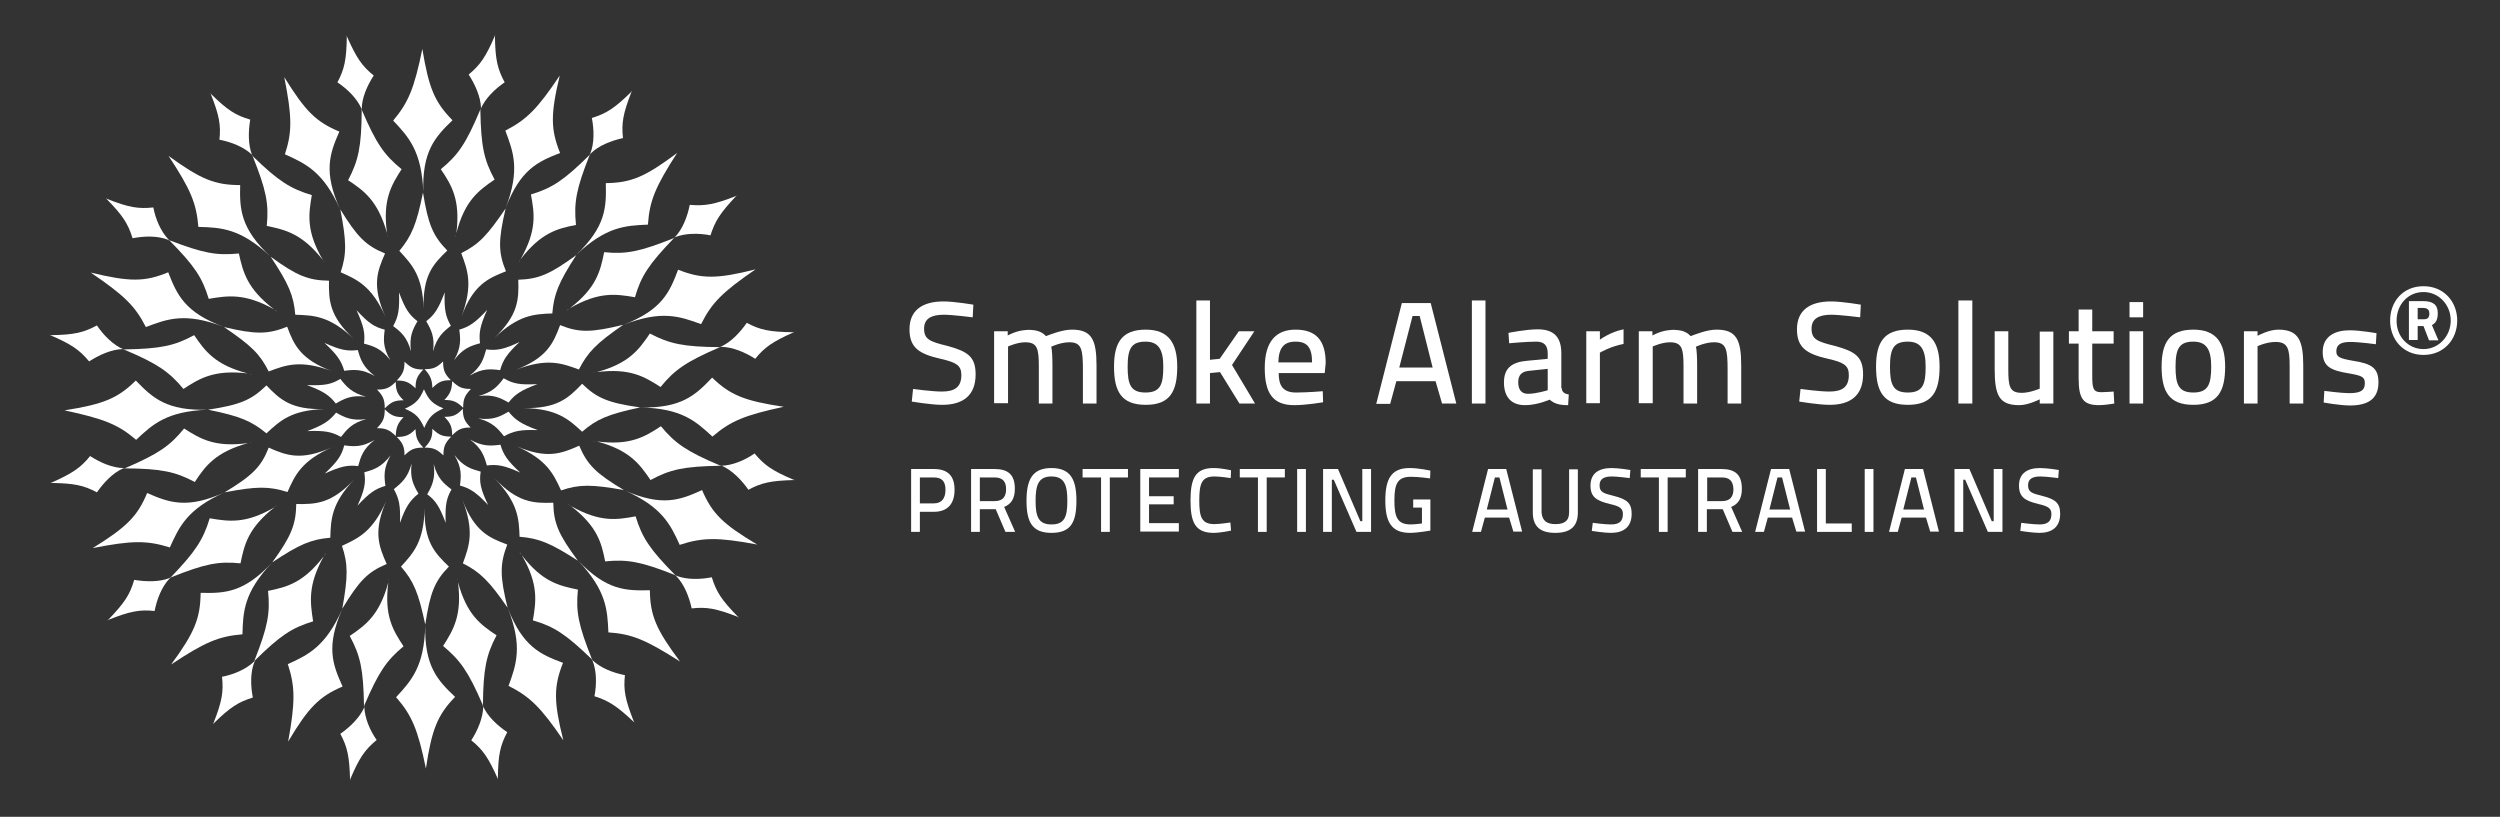 <svg xmlns="http://www.w3.org/2000/svg" xmlns:xlink="http://www.w3.org/1999/xlink" version="1.1" id="Layer_1" x="0px" y="0px" viewBox="0 0 771.3 252" style="enable-background:new 0 0 771.3 252;" xml:space="preserve"><rect x="0" y="0" width="771.3" height="252" fill="#333333" stroke="none"/> <style type="text/css"> .st0{fill:#ffffff;} </style> <g> <g> <g> <path class="st0" d="M156,64.3c-5.7,8.4-8.3,11.1-13.7,13.8c2,5.3,3.7,9.8,0.1,19.5c3.6-9.6,8-11.7,13.7-13.9 C153.7,77.9,153.7,74.1,156,64.3z"/> <path class="st0" d="M155.9,40.3c2.5,6.6,4.6,12.1,0.1,23.9c4.5-11.8,9.8-14.3,16.8-17c-2.9-7.2-3-11.9-0.1-23.9 C165.8,33.6,162.5,36.9,155.9,40.3z"/> <path class="st0" d="M105.6,187.8c1.8-10,1.8-13.8-0.1-19.4c5.2-2.4,9.5-4.4,13.7-13.9c-4.1,9.4-2.4,13.9,0.1,19.5 C113.4,176.5,110.8,179.2,105.6,187.8z"/> <path class="st0" d="M88.8,204.9c6.4-2.9,11.7-5.5,16.8-17c-5.1,11.6-3,17.1,0.1,23.9c-7.2,3.1-10.5,6.4-16.8,17 C91.1,216.6,91.1,211.9,88.8,204.9z"/> <path class="st0" d="M133.4,119.7c1.9-1.9,3-2.4,5.7-2.4c-1.9-1.9-2.4-3.1-2.4-5.8c-1.9,1.9-3.1,2.4-5.7,2.4 C132.8,115.9,133.3,117.1,133.4,119.7z"/> <path class="st0" d="M128.2,132.4c-1.9,1.9-3.1,2.4-5.8,2.4c1.9,1.9,2.4,3.1,2.4,5.7c1.9-1.9,3.1-2.4,5.8-2.4 C128.8,136.2,128.3,135.1,128.2,132.4z"/> <path class="st0" d="M69.1,100.9c8.4,5.7,11.1,8.3,13.8,13.7c5.3-2,9.8-3.7,19.5-0.1c-9.6-3.6-11.7-8-13.8-13.7 C82.6,103.2,78.8,103.2,69.1,100.9z"/> <path class="st0" d="M45,100.9c6.6-2.5,12.1-4.6,23.9-0.1C57.1,96.4,54.6,91,51.9,84C44.7,87,40,87,28,84.1 C38.3,91.1,41.7,94.4,45,100.9z"/> <path class="st0" d="M192.5,151.2c-10-1.8-13.8-1.8-19.4,0.1c-2.4-5.2-4.4-9.5-13.9-13.7c9.4,4.1,13.9,2.4,19.5-0.1 C181.2,143.4,183.9,146.1,192.5,151.2z"/> <path class="st0" d="M209.7,168.1c-2.9-6.4-5.5-11.7-17-16.8c11.6,5.1,17.1,3,23.9-0.1c3.1,7.2,6.4,10.5,17,16.8 C221.4,165.7,216.7,165.8,209.7,168.1z"/> <path class="st0" d="M124.5,123.5c-1.9-1.9-2.4-3-2.4-5.7c-1.9,1.9-3.1,2.4-5.8,2.4c1.9,1.9,2.4,3.1,2.4,5.8 C120.7,124,121.8,123.5,124.5,123.5z"/> <path class="st0" d="M137.1,128.6c1.9,1.9,2.4,3.1,2.4,5.7c1.9-1.9,3-2.4,5.7-2.4c-1.9-1.9-2.4-3.1-2.4-5.8 C140.9,128.1,139.8,128.6,137.1,128.6z"/> <path class="st0" d="M105,64.6c1.9,9.9,2,13.7,0.1,19.4c5.2,2.3,9.6,4.3,13.8,13.7c-4.2-9.4-2.6-13.9-0.1-19.5 C112.9,75.8,110.2,73.1,105,64.6z"/> <path class="st0" d="M87.9,47.6c6.4,2.9,11.8,5.3,17,16.9c-5.2-11.5-3.2-17.1-0.2-23.9c-7.2-3-10.5-6.3-17-16.8 C90.1,35.9,90.2,40.6,87.9,47.6z"/> <path class="st0" d="M156.6,187.5c-5.7-8.3-8.5-11-13.8-13.7c2-5.4,3.6-9.9-0.1-19.5c3.7,9.6,8.1,11.6,13.8,13.7 C154.2,174,154.2,177.8,156.6,187.5z"/> <path class="st0" d="M156.9,211.6c2.4-6.6,4.4-12.2-0.2-23.9c4.6,11.8,10,14.2,17,16.8c-2.9,7.3-2.9,12,0.1,23.9 C166.8,218.1,163.4,214.9,156.9,211.6z"/> <path class="st0" d="M128.2,119.8c0-2.7,0.5-3.8,2.4-5.8c-2.7,0-3.8-0.5-5.8-2.4c0,2.7-0.5,3.8-2.4,5.8 C125.1,117.4,126.2,117.9,128.2,119.8z"/> <path class="st0" d="M133.4,132.3c0,2.7-0.5,3.8-2.4,5.8c2.7,0,3.8,0.5,5.8,2.4c0-2.7,0.5-3.8,2.4-5.8 C136.5,134.7,135.4,134.2,133.4,132.3z"/> <path class="st0" d="M69.3,151.9c9.9-1.9,13.7-1.9,19.4-0.1c2.3-5.2,4.3-9.6,13.7-13.8c-9.4,4.2-13.9,2.6-19.5,0.1 C80.6,144,77.9,146.7,69.3,151.9z"/> <path class="st0" d="M52.4,168.9c2.9-6.4,5.3-11.8,16.9-17c-11.5,5.2-17.1,3.2-23.9,0.2c-3,7.2-6.3,10.5-16.8,17 C40.7,166.7,45.4,166.7,52.4,168.9z"/> <path class="st0" d="M192.3,100.2c-8.3,5.7-11,8.5-13.7,13.8c-5.4-2-9.9-3.6-19.5,0.1c9.6-3.7,11.6-8.1,13.7-13.8 C178.7,102.7,182.5,102.6,192.3,100.2z"/> <path class="st0" d="M216.3,100c-6.6-2.4-12.2-4.4-23.9,0.2c11.8-4.6,14.2-10,16.8-17c7.3,2.9,12,2.9,23.9-0.1 C222.9,90.1,219.6,93.4,216.3,100z"/> <path class="st0" d="M124.5,128.7c-2.7,0-3.8-0.5-5.8-2.4c0,2.7-0.5,3.8-2.4,5.8c2.7,0,3.8,0.5,5.8,2.4 C122.2,131.8,122.7,130.6,124.5,128.7z"/> <path class="st0" d="M137.1,123.4c2.7,0,3.8,0.5,5.8,2.4c0-2.7,0.5-3.8,2.4-5.8c-2.7,0-3.8-0.5-5.8-2.4 C139.4,120.3,138.9,121.5,137.1,123.4z"/> <path class="st0" d="M130.5,59.4c-2,9.9-3.5,13.4-7.3,18c3.9,4.2,7.2,7.7,7.5,17.9c-0.3-10.3,2.9-13.8,7.3-18 C133.6,72.8,132.1,69.3,130.5,59.4z"/> <path class="st0" d="M121.3,37.2c4.8,5.1,8.8,9.4,9.3,22.1c-0.4-12.6,3.6-17,9-22.2c-5.5-5.6-7.3-9.9-9.3-22 C127.8,27.3,126,31.6,121.3,37.2z"/> <path class="st0" d="M131.2,192.7c-2.1-9.9-3.6-13.4-7.5-17.9c3.9-4.2,7.1-7.8,7.3-18c-0.2,10.3,3.1,13.8,7.5,18 C134.1,179.3,132.7,182.8,131.2,192.7z"/> <path class="st0" d="M122.2,215.1c4.8-5.2,8.7-9.5,9-22.2c-0.3,12.6,3.8,17,9.2,22.1c-5.4,5.6-7.2,10-9,22.1 C128.9,224.9,127,220.6,122.2,215.1z"/> <path class="st0" d="M64.2,126.4c9.9,2,13.4,3.5,18,7.3c4.2-3.9,7.7-7.2,18-7.5c-10.3,0.3-13.8-2.9-18-7.3 C77.6,123.4,74.1,124.9,64.2,126.4z"/> <path class="st0" d="M42,135.7c5.1-4.8,9.4-8.8,22.1-9.3c-12.6,0.4-17-3.6-22.2-9c-5.6,5.5-9.9,7.3-22,9.2 C32,129.2,36.4,130.9,42,135.7z"/> <path class="st0" d="M197.5,125.7c-9.9,2.1-13.4,3.6-17.9,7.5c-4.2-3.9-7.8-7.1-18-7.3c10.3,0.2,13.8-3.1,18-7.5 C184.1,122.8,187.6,124.3,197.5,125.7z"/> <path class="st0" d="M219.8,134.7c-5.2-4.8-9.5-8.7-22.2-9c12.6,0.3,17-3.8,22.1-9.2c5.6,5.4,10,7.2,22.1,9 C229.7,128.1,225.4,129.9,219.8,134.7z"/> <path class="st0" d="M83.5,79.2c5.6,8.4,7.1,12,7.6,17.9c5.7,0.2,10.5,0.3,18,7.4c-7.5-7-7.7-11.8-7.6-17.9 C95.1,86.5,91.6,85.1,83.5,79.2z"/> <path class="st0" d="M61.2,70c7,0.2,12.9,0.4,22.2,9.1c-9.2-8.6-9.5-14.6-9.3-22c-7.8,0-12.2-1.8-22.1-9 C58.8,58.4,60.6,62.7,61.2,70z"/> <path class="st0" d="M178.3,173c-8.5-5.5-12-6.9-18-7.4c-0.2-5.7-0.5-10.5-7.6-17.9c7.1,7.4,11.9,7.6,18,7.4 C170.8,161.4,172.3,164.9,178.3,173z"/> <path class="st0" d="M187.7,195.1c-0.3-7-0.6-12.9-9.3-22.1c8.7,9.1,14.6,9.3,22.1,9.1c0.1,7.8,1.9,12.1,9.3,22 C199.3,197.4,195,195.6,187.7,195.1z"/> <path class="st0" d="M84,173.5c8.4-5.6,12-7.1,17.9-7.6c0.2-5.7,0.3-10.5,7.4-18c-7,7.5-11.8,7.7-17.9,7.6 C91.3,161.8,89.9,165.4,84,173.5z"/> <path class="st0" d="M74.8,195.7c0.2-7,0.4-12.9,9.1-22.1c-8.6,9.2-14.5,9.5-22,9.3c-0.1,7.8-1.8,12.2-9.1,22.1 C63.2,198.1,67.5,196.3,74.8,195.7z"/> <path class="st0" d="M177.8,78.7c-5.5,8.5-6.9,12-7.4,18c-5.7,0.2-10.5,0.5-17.9,7.6c7.4-7.1,7.6-11.9,7.4-18 C166.2,86.1,169.7,84.6,177.8,78.7z"/> <path class="st0" d="M199.9,69.3c-7,0.3-12.9,0.6-22.1,9.3c9.1-8.7,9.3-14.6,9.1-22.1c7.8-0.1,12.1-1.9,22-9.3 C202.2,57.6,200.4,61.9,199.9,69.3z"/> <path class="st0" d="M130.8,120.1c-1.4,3.3-2.6,4.5-5.9,6c3.3,1.4,4.5,2.6,6,5.9c1.4-3.3,2.6-4.5,5.9-6 C133.5,124.6,132.3,123.5,130.8,120.1z"/> <path class="st0" d="M148.3,33.6c1.4-3.2,4.3-6.1,7.4-8.2c-2.2-4.1-2.9-7-3-14.1l0.1-0.5c0,0.1-0.1,0.2-0.1,0.2c0,0,0,0,0-0.1 l0,0.1c-2.8,6.5-4.5,9-8.1,12c2,3.1,3.7,6.9,3.8,10.3l-0.1,0.5C148.2,33.7,148.2,33.7,148.3,33.6 C148.3,33.6,148.3,33.6,148.3,33.6L148.3,33.6z"/> <path class="st0" d="M140.8,71.9c2.6-10,6.8-13.1,11.8-16.5c-3.3-6.1-4.2-10.3-4.4-21.4l0.1-0.3c0,0.1,0,0.1-0.1,0.2 c0-0.1,0-0.1,0-0.2l-0.1,0.3c-4.3,10.2-6.7,13.8-12.1,18.2C139.3,57.1,142.1,61.6,140.8,71.9l-0.3,1.1c0-0.2,0.1-0.4,0.1-0.5 c0,0.2,0,0.4-0.1,0.5L140.8,71.9z"/> <path class="st0" d="M137.2,90.2c-1.9,5-3.1,6.9-5.7,8.9c1.5,2.6,2.7,4.8,2.1,9.3c1.2-4.4,3.1-6,5.5-7.9 C137.5,97.7,137,95.6,137.2,90.2z"/> <path class="st0" d="M112.4,218c0.1,3.5,1.7,7.3,3.8,10.3c-3.6,3-5.3,5.4-8.1,12l-0.1,0.5c0-0.1,0-0.2,0-0.3c0,0,0,0,0,0.1l0-0.1 c-0.2-7.1-0.8-10-3-14.1c3-2.1,6-5,7.4-8.2l0.1-0.5C112.4,217.8,112.4,217.9,112.4,218C112.4,217.9,112.4,217.9,112.4,218 L112.4,218z"/> <path class="st0" d="M119.8,179.7c-1.3,10.3,1.4,14.7,4.7,19.7c-5.3,4.4-7.7,8-12.1,18.2l-0.1,0.3c0-0.1,0-0.1,0-0.2 c0,0.1,0,0.1-0.1,0.2l0.1-0.3c-0.2-11.1-1.1-15.3-4.4-21.4C112.9,192.8,117.1,189.7,119.8,179.7l0.1-1.1c0,0.2,0,0.4-0.1,0.5 c0-0.2,0.1-0.3,0.1-0.5L119.8,179.7z"/> <path class="st0" d="M123.4,161.3c0.2-5.4-0.3-7.5-1.9-10.4c2.4-1.9,4.3-3.5,5.5-7.9c-0.6,4.5,0.6,6.7,2.1,9.3 C126.4,154.5,125.2,156.3,123.4,161.3z"/> <path class="st0" d="M38.1,107.8c-3.2-1.4-6.1-4.3-8.2-7.4c-4.1,2.2-7,2.9-14.1,3l-0.5-0.1c0.1,0,0.2,0.1,0.2,0.1c0,0,0,0-0.1,0 l0.1,0c6.5,2.8,9,4.5,12,8.1c3.1-2,6.9-3.7,10.3-3.8l0.5,0.1C38.3,107.9,38.2,107.8,38.1,107.8C38.1,107.8,38.1,107.8,38.1,107.8 L38.1,107.8z"/> <path class="st0" d="M76.4,115.2c-10-2.6-13.1-6.8-16.5-11.8c-6.1,3.3-10.3,4.2-21.4,4.4l-0.3-0.1c0.1,0,0.1,0,0.1,0.1 c-0.1,0-0.1,0-0.2,0l0.3,0.1c10.2,4.3,13.8,6.8,18.2,12.1C61.6,116.7,66.1,114,76.4,115.2l1.1,0.3c-0.2,0-0.4-0.1-0.5-0.1 c0.2,0,0.4,0,0.5,0.1L76.4,115.2z"/> <path class="st0" d="M94.7,118.8c5,1.9,6.9,3.1,8.9,5.7c2.6-1.5,4.8-2.7,9.3-2.1c-4.4-1.2-6-3.1-7.9-5.5 C102.2,118.6,100.1,119,94.7,118.8z"/> <path class="st0" d="M222.5,143.7c3.5-0.1,7.3-1.7,10.3-3.8c3,3.6,5.4,5.3,12,8.1l0.5,0.1c-0.1,0-0.2,0-0.3,0c0,0,0,0,0.1,0 l-0.1,0c-7.1,0.2-10,0.8-14.1,3c-2.1-3-5-6-8.2-7.4l-0.5-0.1C222.3,143.7,222.4,143.7,222.5,143.7 C222.5,143.7,222.5,143.7,222.5,143.7L222.5,143.7z"/> <path class="st0" d="M184.2,136.2c10.2,1.3,14.7-1.4,19.7-4.7c4.4,5.3,8,7.8,18.2,12.1l0.3,0.1c-0.1,0-0.1,0-0.2,0 c0.1,0,0.1,0,0.2,0.1l-0.3-0.1c-11.1,0.2-15.3,1.1-21.4,4.4C197.3,143.1,194.2,138.9,184.2,136.2l-1.1-0.1c0.2,0,0.4,0,0.5,0.1 c-0.2,0-0.3-0.1-0.5-0.1L184.2,136.2z"/> <path class="st0" d="M165.9,132.7c-5.4-0.2-7.5,0.3-10.4,1.9c-1.9-2.4-3.5-4.3-7.9-5.5c4.5,0.6,6.7-0.6,9.3-2.1 C159,129.6,160.8,130.8,165.9,132.7z"/> <path class="st0" d="M77.8,47.9c-1.3-3.2-1.2-7.4-0.6-11c-4.5-1.3-7-2.9-12.1-7.9l-0.3-0.4c0,0.1,0.1,0.2,0.1,0.2c0,0,0,0,0,0 l0.1,0.1c2.6,6.6,3.2,9.6,2.7,14.2c3.6,0.7,7.5,2.2,10,4.6l0.3,0.4C77.9,48.1,77.8,48,77.8,47.9C77.8,47.9,77.8,47.9,77.8,47.9 L77.8,47.9z"/> <path class="st0" d="M99.6,80.2c-5.2-8.9-4.4-14.1-3.4-20c-6.6-2-10.3-4.3-18.2-12l-0.2-0.3c0,0.1,0,0.1,0.1,0.2 c0,0-0.1-0.1-0.1-0.1l0.2,0.3c4.1,10.3,5,14.5,4.3,21.4C88.1,70.9,93.2,72.1,99.6,80.2l0.6,0.9c-0.1-0.2-0.2-0.3-0.3-0.5 c0.1,0.1,0.2,0.3,0.3,0.4L99.6,80.2z"/> <path class="st0" d="M110,95.7c2.2,4.9,2.7,7,2.3,10.3c2.9,0.8,5.3,1.5,8.1,5.1c-2.3-3.9-2.1-6.4-1.7-9.4 C115.5,100.9,113.7,99.7,110,95.7z"/> <path class="st0" d="M182.8,203.7c2.5,2.4,6.4,3.9,10,4.6c-0.5,4.6,0.1,7.6,2.7,14.2l0.3,0.4c-0.1-0.1-0.1-0.1-0.2-0.2 c0,0,0,0,0,0.1l-0.1-0.1c-5.2-4.9-7.7-6.5-12.1-7.9c0.7-3.6,0.7-7.8-0.6-11l-0.3-0.4C182.7,203.5,182.7,203.6,182.8,203.7 C182.8,203.6,182.8,203.6,182.8,203.7L182.8,203.7z"/> <path class="st0" d="M161,171.3c6.3,8.2,11.4,9.4,17.3,10.6c-0.7,6.9,0.2,11.1,4.3,21.4l0.2,0.3c0,0-0.1-0.1-0.1-0.1 c0,0.1,0,0.1,0.1,0.2l-0.2-0.3c-8-7.7-11.6-10.1-18.2-12C165.4,185.5,166.2,180.3,161,171.3l-0.7-0.9c0.1,0.2,0.2,0.3,0.3,0.4 c-0.1-0.2-0.2-0.3-0.3-0.5L161,171.3z"/> <path class="st0" d="M150.6,155.8c-3.7-3.9-5.5-5.1-8.7-6c0.4-3,0.6-5.5-1.7-9.4c2.8,3.6,5.2,4.3,8.1,5.1 C147.8,148.8,148.3,151,150.6,155.8z"/> <path class="st0" d="M52.4,178.3c-3.2,1.3-7.4,1.2-11,0.6c-1.3,4.5-2.9,7-7.9,12.2l-0.4,0.3c0.1,0,0.2-0.1,0.3-0.1c0,0,0,0,0,0 l0.1-0.1c6.6-2.6,9.6-3.2,14.2-2.7c0.7-3.6,2.2-7.5,4.6-10l0.4-0.3C52.6,178.2,52.5,178.2,52.4,178.3 C52.4,178.3,52.4,178.2,52.4,178.3L52.4,178.3z"/> <path class="st0" d="M84.7,156.5c-8.9,5.2-14.1,4.4-20,3.4c-2,6.6-4.4,10.3-12,18.2l-0.3,0.2c0.1,0,0.1,0,0.2-0.1 c0,0-0.1,0.1-0.1,0.1l0.3-0.2c10.3-4.1,14.5-5,21.4-4.3C75.4,167.9,76.6,162.9,84.7,156.5l0.9-0.6c-0.2,0.1-0.3,0.2-0.5,0.3 c0.1-0.1,0.3-0.2,0.4-0.3L84.7,156.5z"/> <path class="st0" d="M100.2,146.1c4.9-2.2,7-2.7,10.3-2.3c0.8-2.9,1.5-5.3,5.1-8.1c-3.9,2.3-6.4,2.1-9.4,1.7 C105.4,140.6,104.1,142.4,100.2,146.1z"/> <path class="st0" d="M208.2,73.2c2.4-2.5,3.9-6.4,4.6-10c4.6,0.4,7.6-0.1,14.2-2.7l0.4-0.3c-0.1,0.1-0.1,0.1-0.2,0.2c0,0,0,0,0,0 l-0.1,0.1c-4.9,5.2-6.5,7.7-7.9,12.1c-3.6-0.7-7.8-0.7-11,0.6l-0.4,0.3C208,73.4,208.1,73.3,208.2,73.2 C208.1,73.3,208.1,73.3,208.2,73.2L208.2,73.2z"/> <path class="st0" d="M175.8,95.1c8.2-6.3,9.4-11.4,10.6-17.3c6.9,0.7,11.1-0.2,21.4-4.3l0.3-0.2c0,0-0.1,0.1-0.1,0.1 c0.1,0,0.1,0,0.2-0.1l-0.3,0.2c-7.7,8-10.1,11.6-12,18.2C190,90.7,184.8,89.9,175.8,95.1l-0.9,0.7c0.2-0.1,0.3-0.2,0.4-0.3 c-0.2,0.1-0.3,0.2-0.5,0.3L175.8,95.1z"/> <path class="st0" d="M160.3,105.5c-3.9,3.7-5.1,5.5-6,8.7c-3-0.4-5.5-0.6-9.4,1.7c3.6-2.8,4.3-5.2,5.1-8.1 C153.3,108.2,155.5,107.8,160.3,105.5z"/> <path class="st0" d="M111.6,33.7c0-3.5,1.7-7.3,3.7-10.4c-3.6-2.9-5.3-5.4-8.2-11.9l-0.1-0.5c0,0.1,0,0.2,0,0.3c0,0,0,0,0-0.1 l0,0.1c-0.1,7.1-0.7,10.1-2.9,14.2c3.1,2.1,6,4.9,7.4,8.1l0.1,0.5C111.6,33.9,111.6,33.8,111.6,33.7 C111.6,33.8,111.6,33.8,111.6,33.7L111.6,33.7z"/> <path class="st0" d="M119.4,71.9c-1.4-10.2,1.3-14.7,4.5-19.7c-5.4-4.4-7.8-7.9-12.2-18.1l-0.1-0.3c0,0.1,0,0.1,0,0.2 c0-0.1,0-0.1-0.1-0.1l0.1,0.3c-0.1,11.1-1,15.3-4.2,21.4C112.4,58.9,116.6,62,119.4,71.9l0.1,1.1c0-0.2,0-0.4-0.1-0.5 c0,0.2,0.1,0.3,0.1,0.5L119.4,71.9z"/> <path class="st0" d="M123.1,90.2c0.2,5.4-0.2,7.5-1.8,10.4c2.4,1.8,4.3,3.4,5.5,7.8c-0.6-4.5,0.5-6.7,2-9.3 C126.2,97.1,125,95.3,123.1,90.2z"/> <path class="st0" d="M149,217.8c1.4,3.2,4.4,6,7.5,8.1c-2.2,4.1-2.8,7-2.9,14.2l0.1,0.5c0-0.1-0.1-0.2-0.1-0.3c0,0,0,0,0,0.1 l0-0.1c-2.9-6.5-4.6-9-8.2-11.9c2-3.1,3.6-6.9,3.7-10.4l-0.1-0.5C148.9,217.6,149,217.7,149,217.8C149,217.8,149,217.8,149,217.8 L149,217.8z"/> <path class="st0" d="M141.3,179.6c2.7,10,6.9,13.1,11.9,16.4c-3.2,6.1-4.1,10.4-4.2,21.4l0.1,0.3c0-0.1,0-0.1-0.1-0.2 c0,0.1,0,0.1,0,0.2l-0.1-0.3c-4.4-10.2-6.9-13.7-12.2-18.1C139.9,194.3,142.6,189.8,141.3,179.6l-0.3-1.1c0,0.2,0.1,0.3,0.1,0.5 c0-0.2,0-0.3-0.1-0.5L141.3,179.6z"/> <path class="st0" d="M137.5,161.3c-1.9-5-3.1-6.9-5.7-8.8c1.5-2.6,2.6-4.9,2-9.3c1.2,4.4,3.1,6,5.5,7.8 C137.7,153.8,137.3,155.9,137.5,161.3z"/> <path class="st0" d="M38.2,144.4c-3.5,0-7.3-1.7-10.4-3.7c-2.9,3.6-5.4,5.3-11.9,8.2l-0.5,0.1c0.1,0,0.2,0,0.3,0c0,0,0,0-0.1,0 l0.1,0c7.1,0.1,10.1,0.7,14.2,2.9c2.1-3,4.9-6,8.1-7.4l0.5-0.1C38.4,144.5,38.3,144.4,38.2,144.4 C38.3,144.4,38.3,144.4,38.2,144.4L38.2,144.4z"/> <path class="st0" d="M76.5,136.7c-10.2,1.4-14.7-1.3-19.7-4.5c-4.4,5.4-7.9,7.8-18.1,12.2l-0.3,0.1c0.1,0,0.1,0,0.2,0 c-0.1,0-0.1,0-0.2,0.1l0.3-0.1c11.1,0.1,15.3,1,21.4,4.2C63.4,143.7,66.5,139.5,76.5,136.7l1.1-0.1c-0.2,0-0.4,0-0.5,0.1 c0.2,0,0.3-0.1,0.5-0.1L76.5,136.7z"/> <path class="st0" d="M94.8,133c5.4-0.2,7.5,0.2,10.4,1.8c1.9-2.4,3.4-4.3,7.8-5.5c-4.5,0.6-6.7-0.5-9.3-2 C101.6,129.9,99.8,131.1,94.8,133z"/> <path class="st0" d="M222.3,107c3.2-1.4,6-4.4,8.1-7.4c4.1,2.2,7,2.8,14.2,2.9l0.5-0.1c-0.1,0-0.2,0.1-0.2,0.1c0,0,0,0,0.1,0 l-0.1,0c-6.5,2.9-9,4.6-11.9,8.2c-3.1-2-6.9-3.6-10.4-3.7l-0.5,0.1C222.1,107.1,222.2,107.1,222.3,107 C222.3,107,222.3,107,222.3,107L222.3,107z"/> <path class="st0" d="M184.1,114.8c10-2.7,13-6.9,16.4-11.9c6.1,3.2,10.4,4.1,21.4,4.2l0.3-0.1c-0.1,0-0.1,0-0.2,0.1 c0.1,0,0.1,0,0.2,0l-0.3,0.1c-10.2,4.4-13.8,6.9-18.1,12.2C198.8,116.2,194.4,113.5,184.1,114.8l-1.1,0.3c0.2,0,0.3-0.1,0.5-0.1 c-0.2,0-0.3,0-0.5,0.1L184.1,114.8z"/> <path class="st0" d="M165.8,118.5c-5,1.9-6.9,3.1-8.9,5.7c-2.6-1.5-4.8-2.6-9.3-2c4.4-1.2,6-3.1,7.8-5.5 C158.3,118.4,160.4,118.8,165.8,118.5z"/> <path class="st0" d="M52,73.9c-2.4-2.5-4-6.3-4.7-9.9c-4.6,0.5-7.6,0-14.2-2.6l-0.4-0.3c0.1,0.1,0.1,0.1,0.2,0.2c0,0,0,0-0.1,0 l0.1,0.1c5,5.1,6.6,7.6,8,12.1c3.6-0.7,7.8-0.8,11,0.5l0.4,0.3C52.1,74.1,52.1,74,52,73.9C52,73.9,52,73.9,52,73.9L52,73.9z"/> <path class="st0" d="M84.5,95.4c-8.2-6.3-9.5-11.3-10.8-17.2c-6.9,0.7-11.1-0.1-21.5-4.1L52,73.9c0,0,0.1,0.1,0.1,0.1 c-0.1,0-0.1,0-0.2-0.1l0.3,0.2c7.8,7.9,10.2,11.5,12.2,18.1C70.3,91.2,75.5,90.4,84.5,95.4l0.9,0.7c-0.2-0.1-0.3-0.2-0.4-0.3 c0.2,0.1,0.3,0.2,0.5,0.3L84.5,95.4z"/> <path class="st0" d="M100.1,105.8c3.9,3.6,5.2,5.5,6.1,8.6c3-0.4,5.5-0.6,9.4,1.6c-3.6-2.8-4.4-5.1-5.2-8 C107.1,108.4,105,108,100.1,105.8z"/> <path class="st0" d="M208.6,177.6c3.2,1.3,7.4,1.2,11,0.5c1.4,4.5,3,7,8,12.1l0.4,0.3c-0.1,0-0.2-0.1-0.3-0.1c0,0,0,0,0,0 l-0.1-0.1c-6.7-2.6-9.6-3.1-14.2-2.6c-0.8-3.6-2.3-7.4-4.7-9.9l-0.4-0.3C208.4,177.6,208.5,177.6,208.6,177.6 C208.6,177.6,208.6,177.6,208.6,177.6L208.6,177.6z"/> <path class="st0" d="M176.1,156.1c9,5.1,14.1,4.3,20,3.2c2,6.6,4.4,10.2,12.2,18.1l0.3,0.2c-0.1,0-0.1,0-0.2-0.1 c0,0,0.1,0.1,0.1,0.1l-0.3-0.2c-10.3-4.1-14.6-4.9-21.5-4.2C185.6,167.5,184.3,162.4,176.1,156.1l-0.9-0.5 c0.2,0.1,0.3,0.2,0.5,0.3c-0.1-0.1-0.3-0.2-0.4-0.3L176.1,156.1z"/> <path class="st0" d="M160.5,145.8c-4.9-2.2-7-2.6-10.3-2.2c-0.8-2.9-1.6-5.3-5.2-8c3.9,2.2,6.4,2,9.4,1.6 C155.3,140.3,156.6,142.2,160.5,145.8z"/> <path class="st0" d="M78.4,204.1c-2.5,2.4-6.3,4-9.9,4.7c0.5,4.6,0,7.6-2.6,14.2l-0.3,0.4c0.1-0.1,0.1-0.1,0.2-0.2c0,0,0,0,0,0.1 l0.1-0.1c5.1-5,7.6-6.6,12.1-8c-0.7-3.6-0.8-7.8,0.5-11l0.3-0.4C78.6,204,78.5,204,78.4,204.1C78.4,204.1,78.4,204,78.4,204.1 L78.4,204.1z"/> <path class="st0" d="M99.9,171.6c-6.3,8.2-11.3,9.5-17.2,10.7c0.7,6.9-0.1,11.1-4.2,21.5l-0.2,0.3c0,0,0.1-0.1,0.1-0.1 c0,0.1,0,0.1-0.1,0.2l0.2-0.3c7.9-7.8,11.5-10.2,18.1-12.2C95.7,185.7,94.9,180.6,99.9,171.6l0.7-0.9c-0.1,0.2-0.2,0.3-0.3,0.4 c0.1-0.2,0.2-0.3,0.3-0.5L99.9,171.6z"/> <path class="st0" d="M110.3,156c3.6-3.9,5.5-5.2,8.6-6.1c-0.4-3-0.6-5.5,1.6-9.4c-2.8,3.6-5.1,4.4-8.1,5.2 C112.9,149,112.5,151.1,110.3,156z"/> <path class="st0" d="M182.1,47.4c1.3-3.2,1.2-7.4,0.5-11c4.5-1.4,7-3,12.1-8l0.3-0.4c0,0.1-0.1,0.2-0.1,0.3c0,0,0,0,0,0l-0.1,0.1 c-2.6,6.7-3.1,9.6-2.6,14.2c-3.6,0.8-7.5,2.3-9.9,4.7l-0.3,0.4C182.1,47.6,182.1,47.6,182.1,47.4 C182.1,47.5,182.1,47.5,182.1,47.4L182.1,47.4z"/> <path class="st0" d="M160.6,80c5.1-9,4.3-14.1,3.2-20c6.6-2,10.2-4.4,18.1-12.2l0.2-0.3c0,0.1,0,0.1-0.1,0.2c0,0,0.1-0.1,0.1-0.1 l-0.2,0.3c-4.1,10.3-4.9,14.6-4.2,21.5C172,70.5,166.9,71.8,160.6,80l-0.5,0.9c0.1-0.2,0.2-0.3,0.3-0.5c-0.1,0.1-0.2,0.3-0.3,0.4 L160.6,80z"/> <path class="st0" d="M150.3,95.6c-2.2,4.9-2.6,7.1-2.2,10.3c-2.9,0.8-5.3,1.6-8,5.2c2.2-3.9,2-6.4,1.6-9.4 C144.8,100.8,146.7,99.5,150.3,95.6z"/> </g> <g> <path class="st0" d="M300.1,97.9c0,0-6.3-0.8-8.9-0.8c-4,0-6.1,1.3-6.1,4.3c0,3.3,1.8,4,7.1,5.3c6.3,1.7,8.8,3.3,8.8,8.8 c0,6.6-4,9.4-10.3,9.4c-3.4,0-9.4-1-9.4-1l0.4-3.9c0,0,5.8,0.8,8.9,0.8c4,0,6-1.4,6-5.1c0-3-1.6-3.9-6.4-5 c-6.6-1.5-9.6-3.4-9.6-9.1c0-5.9,4-8.6,10.5-8.6c3.4,0,9.2,1,9.2,1L300.1,97.9z"/> <path class="st0" d="M306.7,124.5v-22.3h4.2v1.3c0,0,2.3-1.3,4.8-1.6c0.9-0.1,1.7-0.2,2.4-0.1c2.1,0.1,3.5,0.7,4.6,1.9 c1.6-0.6,5.1-2,8-2c6.1,0,7.6,3.1,7.6,11.1v11.7h-4.2v-10.2c0-6.4-0.3-8.7-4.2-8.7c-2.6,0-5.5,1.3-5.6,1.4 c0.3,0.7,0.4,3.5,0.4,5.9v11.6h-4.2V113c0-5.5-0.5-7.4-4.2-7.4c-2.5,0-5.3,1.3-5.3,1.3v17.5H306.7z"/> <path class="st0" d="M363.2,113.1c0,7.5-2.1,11.8-9.7,11.8c-7.6,0-9.8-4.2-9.8-11.8c0-7.5,2.5-11.4,9.8-11.4 C360.5,101.7,363.2,105.8,363.2,113.1z M358.9,113.1c0-5.3-1.5-7.7-5.5-7.7c-4.3,0-5.5,2.1-5.5,7.7c0,5.5,0.9,8,5.5,8 C358.1,121.1,358.9,118.5,358.9,113.1z"/> <path class="st0" d="M369.1,124.5V92.7h4.2V111l3-0.3l5.9-8.5h4.8l-6.9,10.4l7.1,11.9h-4.8l-6-9.7l-3.1,0.3v9.4H369.1z"/> <path class="st0" d="M408.1,120.7l0.1,3.4c0,0-5.1,0.9-8.9,0.9c-6.7,0-9.1-3.8-9.1-11.5c0-8.3,3.6-11.8,9.5-11.8 c6.2,0,9.3,3.2,9.3,10.3l-0.3,3.1h-14.2c0,4,1.4,6,5.4,6C403.3,121.1,408.1,120.7,408.1,120.7z M404.8,111.8 c0-4.6-1.5-6.4-5.1-6.4c-3.5,0-5.2,1.8-5.3,6.4H404.8z"/> <path class="st0" d="M432.5,93.5h8.9l7.9,31h-4.4l-2-6.9h-12.1l-1.9,7h-4.3L432.5,93.5z M431.7,113.4H442l-4-15.9h-2.2 L431.7,113.4z"/> <path class="st0" d="M454.1,92.7h4.2v31.8h-4.2V92.7z"/> <path class="st0" d="M481.8,119.7c0.1,1.3,0.9,1.8,2.2,2l-0.2,3.3c-2.6,0-4.2-0.4-5.7-1.7c0,0-3.8,1.7-7.6,1.7 c-4.2,0-6.5-2.5-6.5-7s2.5-6.3,7.2-6.7l6.3-0.6v-1.7c0-2.5-1.2-3.6-3.5-3.6c-3.1,0-8.4,0.5-8.4,0.5l-0.2-3.2c0,0,5.4-1.1,9-1.1 c4.9,0,7.3,2.3,7.3,7.4V119.7z M471.8,114.4c-2.3,0.2-3.4,1.3-3.4,3.5c0,2.2,0.9,3.6,3,3.6c2.6,0,6.1-1.1,6.1-1.1v-6.6 L471.8,114.4z"/> <path class="st0" d="M489.4,102.2h4.2v2.6c0,0,3.2-2.4,7.3-3.2v4.5c-4.1,0.8-7.3,2.7-7.3,2.7v15.6h-4.2V102.2z"/> <path class="st0" d="M505.6,124.5v-22.3h4.2v1.3c0,0,2.3-1.3,4.8-1.6c0.8-0.1,1.7-0.2,2.4-0.1c2.1,0.1,3.5,0.7,4.6,1.9 c1.6-0.6,5.1-2,8-2c6.1,0,7.6,3.1,7.6,11.1v11.7h-4.2v-10.2c0-6.4-0.3-8.7-4.2-8.7c-2.6,0-5.5,1.3-5.6,1.4 c0.3,0.7,0.4,3.5,0.4,5.9v11.6h-4.2V113c0-5.5-0.5-7.4-4.2-7.4c-2.5,0-5.3,1.3-5.3,1.3v17.5H505.6z"/> <path class="st0" d="M573.9,97.9c0,0-6.3-0.8-8.9-0.8c-4,0-6.1,1.3-6.1,4.3c0,3.3,1.8,4,7.1,5.3c6.3,1.7,8.8,3.3,8.8,8.8 c0,6.6-4,9.4-10.3,9.4c-3.4,0-9.4-1-9.4-1l0.4-3.9c0,0,5.8,0.8,8.9,0.8c4,0,6-1.4,6-5.1c0-3-1.6-3.9-6.4-5 c-6.6-1.5-9.6-3.4-9.6-9.1c0-5.9,4-8.6,10.5-8.6c3.4,0,9.2,1,9.2,1L573.9,97.9z"/> <path class="st0" d="M598.4,113.1c0,7.5-2.1,11.8-9.8,11.8c-7.6,0-9.8-4.2-9.8-11.8c0-7.5,2.5-11.4,9.8-11.4 C595.8,101.7,598.4,105.8,598.4,113.1z M594.1,113.1c0-5.3-1.5-7.7-5.5-7.7c-4.3,0-5.5,2.1-5.5,7.7c0,5.5,0.9,8,5.5,8 C593.3,121.1,594.1,118.5,594.1,113.1z"/> <path class="st0" d="M604.2,92.7h4.3v31.8h-4.3V92.7z"/> <path class="st0" d="M633.5,102.2v22.3h-4.2v-1.3c0,0-3.5,1.8-6.3,1.8c-6.3,0-7.6-3.1-7.6-11.2v-11.6h4.2v11.6 c0,5.5,0.4,7.4,4.2,7.4c2.5,0,5.5-1.3,5.5-1.3v-17.6H633.5z"/> <path class="st0" d="M645.5,106v9.7c0,4,0.2,5.3,2.8,5.3c1.2,0,3.8-0.2,3.8-0.2l0.2,3.7c0,0-3,0.5-4.6,0.5 c-4.9,0-6.4-1.8-6.4-8.3V106h-3v-3.8h3v-6.7h4.2v6.7h6.6v3.8H645.5z"/> <path class="st0" d="M657,93.2h4.2v4.7H657V93.2z M657,102.2h4.2v22.3H657V102.2z"/> <path class="st0" d="M686.5,113.1c0,7.5-2.2,11.8-9.8,11.8c-7.6,0-9.8-4.2-9.8-11.8c0-7.5,2.5-11.4,9.8-11.4 C683.8,101.7,686.5,105.8,686.5,113.1z M682.2,113.1c0-5.3-1.5-7.7-5.5-7.7c-4.3,0-5.5,2.1-5.5,7.7c0,5.5,0.9,8,5.5,8 C681.3,121.1,682.2,118.5,682.2,113.1z"/> <path class="st0" d="M692.3,124.5v-22.3h4.2v1.4c0,0,3.4-1.9,6.4-1.9c6.2,0,7.7,3.3,7.7,11.1v11.7h-4.2v-11.8 c0-5.1-0.6-7.2-4.3-7.2c-2.9,0-5.6,1.3-5.6,1.3v17.7H692.3z"/> <path class="st0" d="M733,106.2c0,0-5.1-0.7-7.9-0.7c-2.7,0-4.3,0.7-4.3,2.9c0,1.7,1,2.2,5.1,2.9c5.9,0.9,7.9,2.3,7.9,6.7 c0,5.2-3.4,7.1-8.8,7.1c-3,0-8.1-0.9-8.1-0.9l0.2-3.6c0,0,5.3,0.7,7.6,0.7c3.4,0,4.9-0.7,4.9-3.1c0-1.9-0.9-2.3-4.9-3 c-5.6-0.9-8.1-2.1-8.1-6.6c0-5,4-6.7,8.3-6.7c3.3,0,8.3,0.9,8.3,0.9L733,106.2z"/> </g> <path class="st0" d="M283.8,157.9v6.2h-2.7v-19.4h7c4.3,0,6.4,2.1,6.4,6.4c0,4.3-2.1,6.8-6.4,6.8H283.8z M288.1,155.3 c2.5,0,3.6-1.6,3.6-4.2c0-2.6-1.1-3.8-3.6-3.8h-4.3v8H288.1z"/> <path class="st0" d="M307.2,157.1h-4.9v7h-2.7v-19.4h7.2c4.3,0,6.3,1.8,6.3,6.1c0,3-1.1,4.7-3.3,5.6l3.4,7.7h-3L307.2,157.1z M306.8,147.3h-4.5v7.3h4.6c2.6,0,3.5-1.5,3.5-3.7C310.4,148.4,309.2,147.3,306.8,147.3z"/> <path class="st0" d="M316.7,154.5c0-6.4,1.7-10.1,7.7-10.1c6,0,7.7,3.7,7.7,10.1c0,6.6-1.7,9.9-7.7,9.9 C318.4,164.4,316.7,161,316.7,154.5z M329.3,154.5c0-4.8-0.9-7.5-4.9-7.5c-4,0-4.9,2.6-4.9,7.5c0,4.9,0.9,7.3,4.9,7.3 C328.4,161.8,329.3,159.5,329.3,154.5z"/> <path class="st0" d="M334,144.7h14v2.6h-5.6v16.8h-2.7v-16.8H334V144.7z"/> <path class="st0" d="M351.8,144.7h11.9v2.6h-9.2v5.8h7.6v2.5h-7.6v5.8h9.2v2.6h-11.9V144.7z"/> <path class="st0" d="M379.8,163.7c0,0-3.2,0.7-5.4,0.7c-5.8,0-7.1-3.5-7.1-10c0-6.8,1.5-10,7.1-10c2.5,0,5.4,0.7,5.4,0.7l-0.1,2.4 c0,0-3.2-0.5-5-0.5c-3.9,0-4.7,2.1-4.7,7.4c0,5.1,0.7,7.3,4.7,7.3c1.6,0,4.9-0.5,4.9-0.5L379.8,163.7z"/> <path class="st0" d="M382.4,144.7h14v2.6h-5.6v16.8h-2.7v-16.8h-5.6V144.7z"/> <path class="st0" d="M400.2,144.7h2.7v19.4h-2.7V144.7z"/> <path class="st0" d="M408.2,144.7h4.6l6.9,16.1h0.6v-16.1h2.7v19.4h-4.5l-7-16.1h-0.6v16.1h-2.7V144.7z"/> <path class="st0" d="M435.9,154.1h5.4v9.6c0,0-4,0.7-6.3,0.7c-5.9,0-7.6-3.6-7.6-10c0-6.6,1.8-10,7.5-10c2.9,0,6.4,0.8,6.4,0.8 l-0.1,2.4c0,0-3.4-0.5-5.9-0.5c-4.1,0-5.1,2.1-5.1,7.3c0,5.1,0.9,7.4,5,7.4c1.5,0,3.4-0.3,3.5-0.3v-4.9h-2.7V154.1z"/> <path class="st0" d="M459.1,144.7h5.6l4.9,19.3h-2.7l-1.3-4.3h-7.5l-1.2,4.4h-2.7L459.1,144.7z M458.7,157.2h6.4l-2.5-9.9h-1.4 L458.7,157.2z"/> <path class="st0" d="M479.9,161.7c2.6,0,4.2-0.9,4.2-3.6v-13.3h2.7v13.3c0,4.5-2.5,6.3-7,6.3c-4.4,0-6.9-1.8-6.9-6.3v-13.3h2.7 v13.3C475.8,160.8,477.4,161.7,479.9,161.7z"/> <path class="st0" d="M502.8,147.5c0,0-3.9-0.5-5.5-0.5c-2.5,0-3.8,0.8-3.8,2.7c0,2.1,1.1,2.5,4.4,3.3c3.9,1,5.5,2.1,5.5,5.5 c0,4.1-2.5,5.9-6.4,5.9c-2.1,0-5.9-0.6-5.9-0.6l0.3-2.5c0,0,3.6,0.5,5.6,0.5c2.5,0,3.7-0.9,3.7-3.2c0-1.8-1-2.4-4-3.1 c-4.1-1-6-2.1-6-5.7c0-3.7,2.5-5.4,6.5-5.4c2.2,0,5.8,0.6,5.8,0.6L502.8,147.5z"/> <path class="st0" d="M506.1,144.7h14v2.6h-5.6v16.8h-2.7v-16.8h-5.6V144.7z"/> <path class="st0" d="M531.5,157.1h-4.9v7h-2.7v-19.4h7.2c4.3,0,6.3,1.8,6.3,6.1c0,3-1.1,4.7-3.3,5.6l3.4,7.7h-3L531.5,157.1z M531.2,147.3h-4.5v7.3h4.6c2.6,0,3.5-1.5,3.5-3.7C534.7,148.4,533.6,147.3,531.2,147.3z"/> <path class="st0" d="M546.4,144.7h5.6l4.9,19.3h-2.7l-1.3-4.3h-7.5l-1.2,4.4h-2.7L546.4,144.7z M545.9,157.2h6.4l-2.5-9.9h-1.4 L545.9,157.2z"/> <path class="st0" d="M560.6,164.1v-19.4h2.7v16.8h8v2.6H560.6z"/> <path class="st0" d="M575.3,144.7h2.7v19.4h-2.7V144.7z"/> <path class="st0" d="M587.7,144.7h5.6l4.9,19.3h-2.7l-1.3-4.3h-7.5l-1.2,4.4h-2.7L587.7,144.7z M587.2,157.2h6.4l-2.5-9.9h-1.4 L587.2,157.2z"/> <path class="st0" d="M603,144.7h4.6l6.9,16.1h0.6v-16.1h2.7v19.4h-4.5l-7-16.1h-0.6v16.1H603V144.7z"/> <path class="st0" d="M635,147.5c0,0-3.9-0.5-5.5-0.5c-2.5,0-3.8,0.8-3.8,2.7c0,2.1,1.1,2.5,4.4,3.3c3.9,1,5.5,2.1,5.5,5.5 c0,4.1-2.5,5.9-6.4,5.9c-2.1,0-5.9-0.6-5.9-0.6l0.3-2.5c0,0,3.6,0.5,5.6,0.5c2.5,0,3.7-0.9,3.7-3.2c0-1.8-1-2.4-4-3.1 c-4.1-1-6-2.1-6-5.7c0-3.7,2.5-5.4,6.5-5.4c2.2,0,5.8,0.6,5.8,0.6L635,147.5z"/> </g> <g> <path class="st0" d="M747.7,88.3c6.3,0,10.4,4.8,10.4,10.6c0,5.8-4.1,10.6-10.4,10.6c-6.3,0-10.3-4.8-10.3-10.6 C737.4,93.1,741.3,88.3,747.7,88.3z M747.7,107.7c4.7,0,8.4-4,8.4-8.8c0-4.9-3.7-8.8-8.4-8.8c-4.8,0-8.3,3.9-8.3,8.8 C739.3,103.7,742.9,107.7,747.7,107.7z M747.7,100.6h-1.8v4.3h-2.7V92.9h4.3c3,0,4.6,1,4.6,3.7c0,1.9-0.5,3-1.8,3.7l2,4.7h-2.9 L747.7,100.6z M745.9,98.5h1.9c1.2,0,1.7-0.5,1.7-1.8c0-1.2-0.7-1.7-2-1.7h-1.6V98.5z"/> </g> </g> </svg>